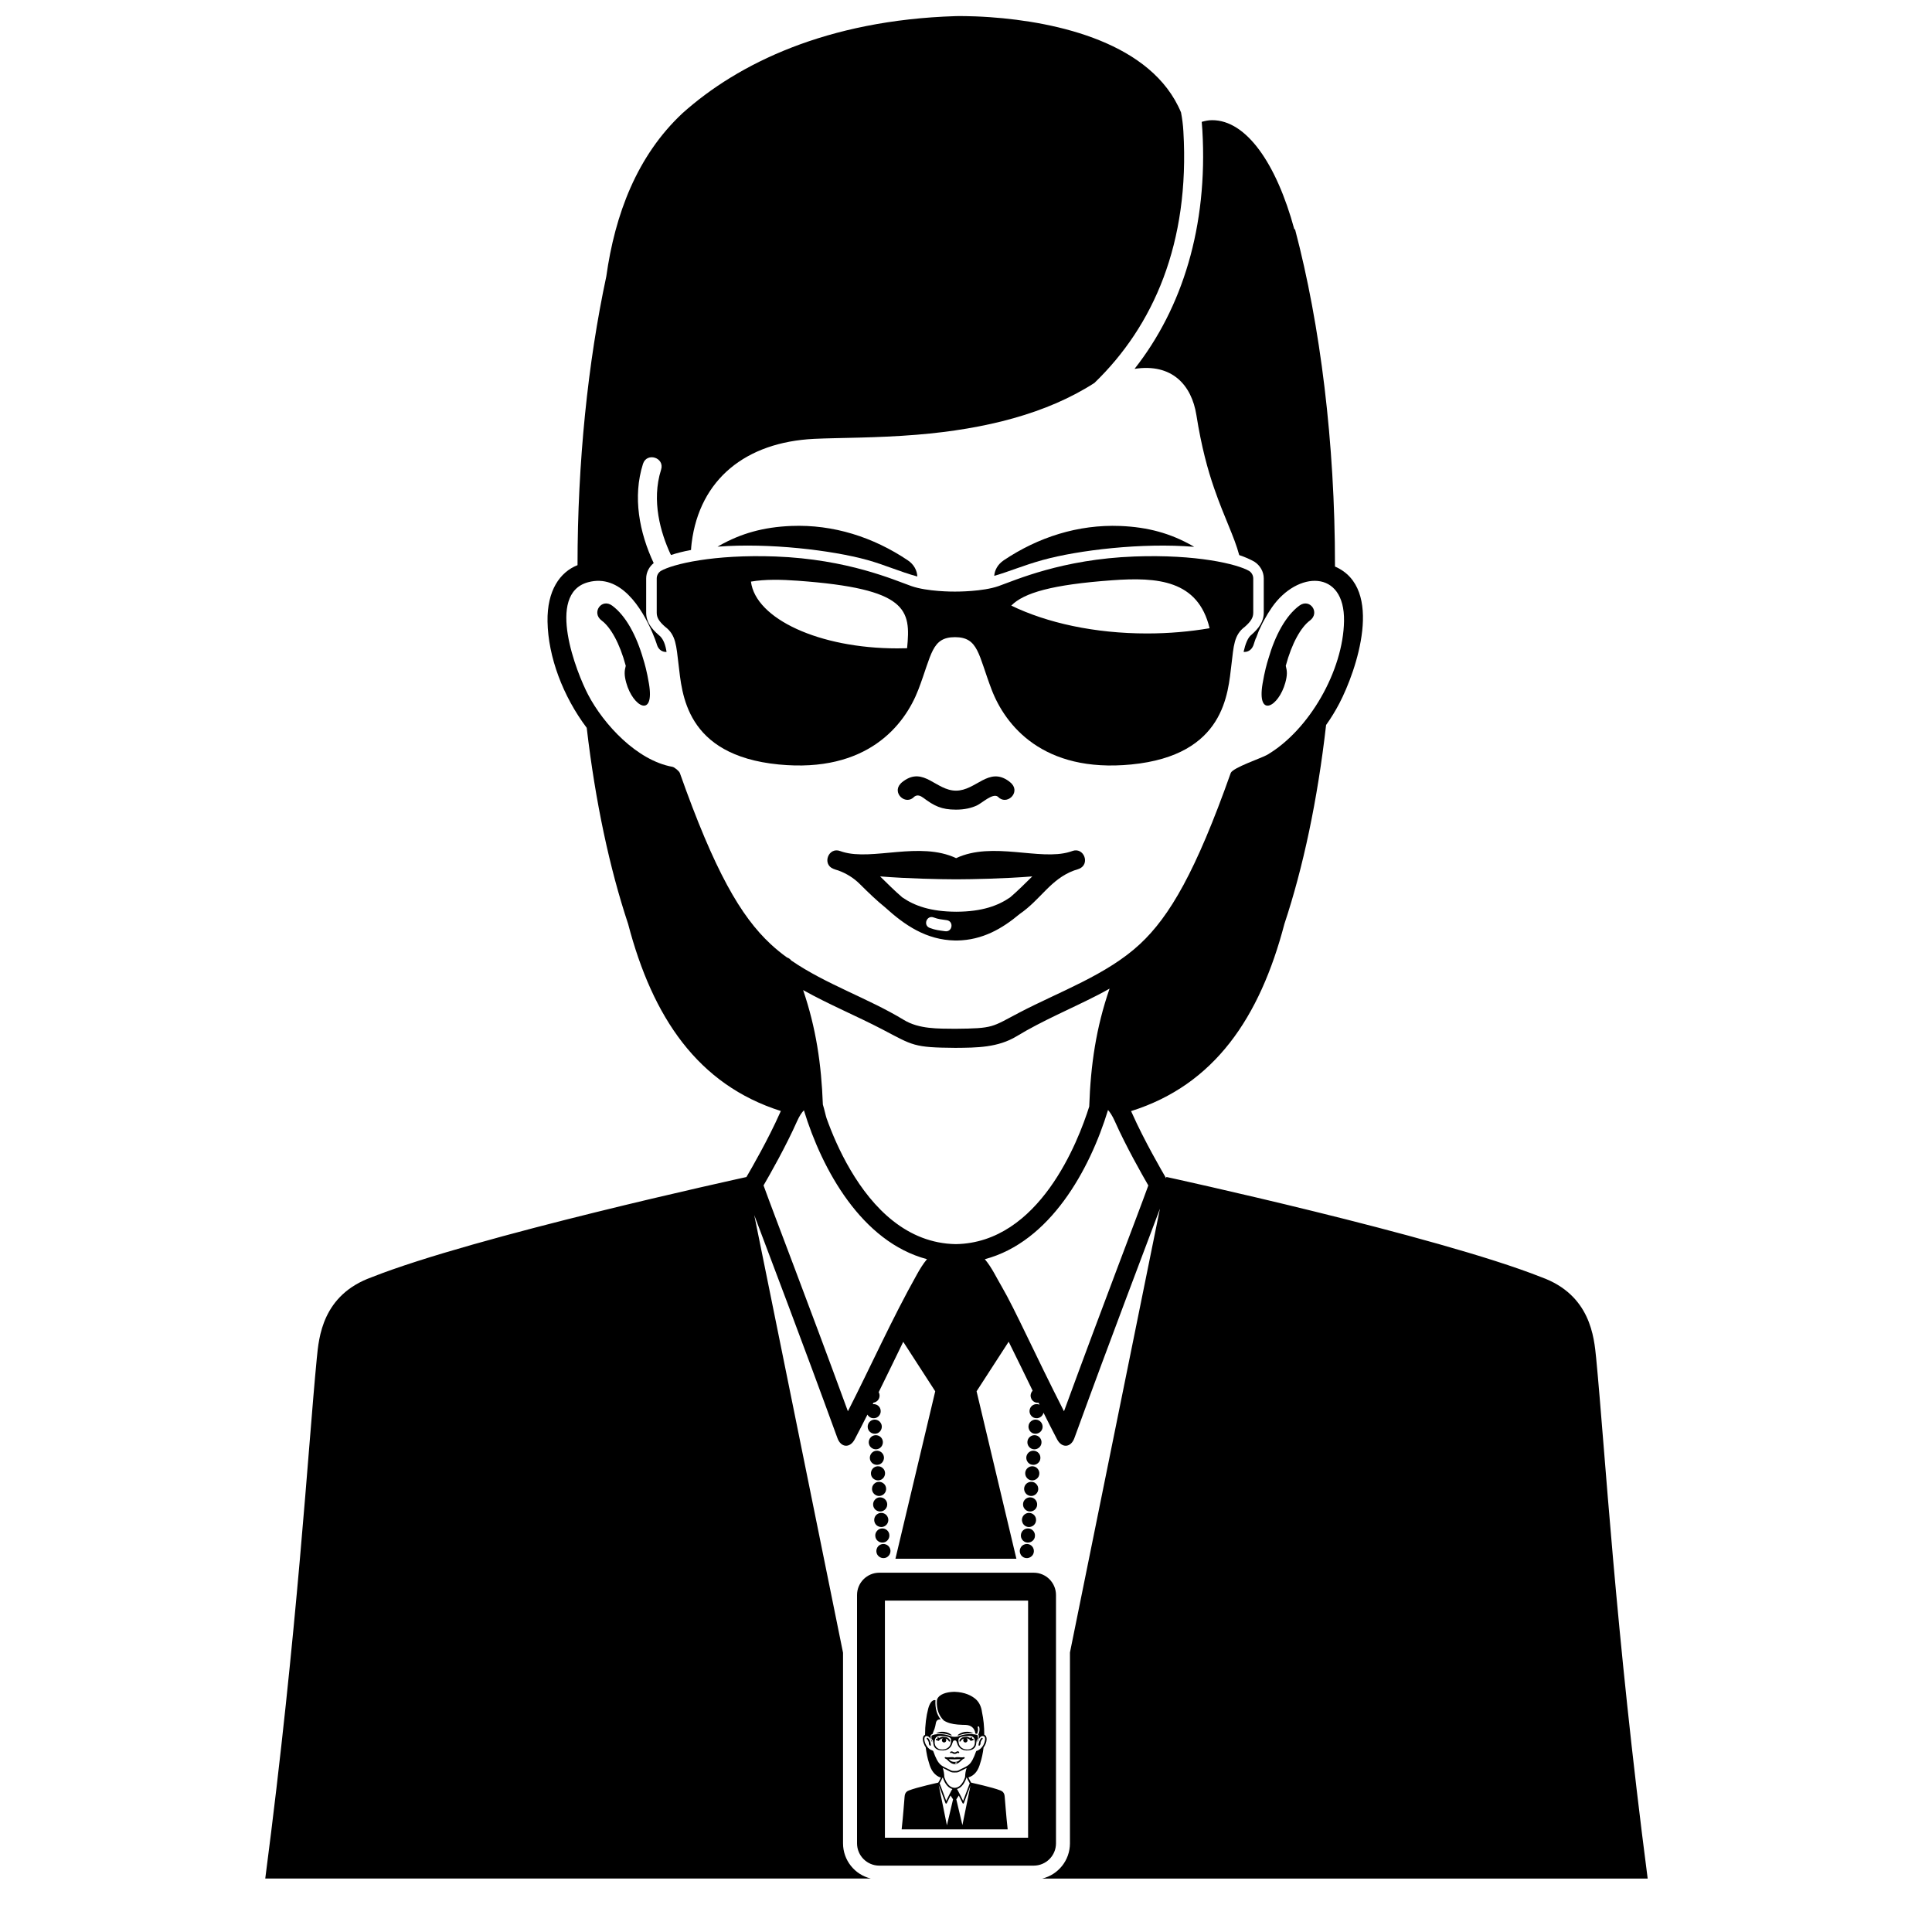 <svg xmlns="http://www.w3.org/2000/svg" xmlns:xlink="http://www.w3.org/1999/xlink" version="1.1" x="0px" y="0px" viewBox="0 0 100 100" enable-background="new 0 0 100 100" xml:space="preserve"><g><path fill="#000000" d="M48.752,89.635c-0.114,0.004-0.206,0.029-0.301,0.083c0.209-0.016,0.468,0.013,0.611,0.056   c0.08,0.02,0.135,0.045,0.197,0.062c-0.003-0.023-0.016-0.048-0.038-0.062C49.084,89.68,48.921,89.627,48.752,89.635z"></path><path fill="#000000" d="M48.025,89.956c-0.043-0.031-0.086,0.028-0.043,0.062c0.035,0.026,0.072,0.092,0.098,0.184   c-0.006,0.02-0.008,0.035,0.002,0.066c0.027,0.101,0.115,0.146,0.092,0.004c-0.007-0.049-0.016-0.08-0.023-0.1   C48.123,90.076,48.08,89.995,48.025,89.956z"></path><path fill="#000000" d="M45.91,79.201c-0.037-0.031-0.078-0.055-0.123-0.07c-0.047-0.016-0.092-0.021-0.144-0.018   c-0.048,0.004-0.093,0.016-0.137,0.037c-0.043,0.021-0.079,0.051-0.11,0.086c-0.033,0.037-0.056,0.08-0.074,0.125   c-0.015,0.045-0.021,0.094-0.017,0.142c0.004,0.05,0.017,0.097,0.038,0.14s0.05,0.08,0.087,0.111   c0.037,0.032,0.078,0.055,0.123,0.071c0.046,0.015,0.095,0.021,0.144,0.017c0.047-0.003,0.092-0.016,0.137-0.035   c0.043-0.023,0.08-0.052,0.111-0.088c0.033-0.039,0.056-0.08,0.071-0.125c0.015-0.046,0.022-0.094,0.017-0.143   c-0.002-0.049-0.015-0.094-0.035-0.137C45.976,79.271,45.945,79.232,45.91,79.201z"></path><path fill="#000000" d="M50.748,90.268c0.008-0.031,0.008-0.045,0.002-0.066c0.025-0.092,0.062-0.158,0.098-0.184   c0.043-0.033,0-0.093-0.043-0.062c-0.055,0.039-0.098,0.12-0.127,0.216c-0.005,0.02-0.014,0.051-0.023,0.1   C50.633,90.413,50.722,90.368,50.748,90.268z"></path><path fill="#000000" d="M54.658,95.409V82.559c0-0.639-0.517-1.156-1.155-1.156h-7.988c-0.638,0-1.155,0.517-1.155,1.156v12.851   c0,0.639,0.517,1.155,1.155,1.155h7.988C54.141,96.564,54.658,96.049,54.658,95.409z M53.214,95.119h-7.411V82.848h7.411V95.119z"></path><path fill="#000000" d="M49.729,90.119c0.006-0.016,0.014-0.032,0.026-0.047c0.032-0.036,0.081-0.068,0.144-0.084   c-0.029,0.021-0.047,0.059-0.043,0.097c0.004,0.062,0.059,0.11,0.12,0.106s0.109-0.06,0.104-0.121   c-0.002-0.043-0.027-0.075-0.062-0.094c0.096,0.006,0.17,0.051,0.2,0.107c0.009,0.016,0.024,0.027,0.046,0.021l0.104-0.028   c0.05-0.013,0.029-0.087-0.021-0.074l-0.047-0.007c0.046-0.02,0.016-0.09-0.032-0.068l-0.062,0.026   c-0.043-0.029-0.098-0.048-0.158-0.056c-0.092,0.006-0.162,0.016-0.215,0.026c-0.028,0.011-0.055,0.025-0.102,0.062   c-0.037,0.029-0.062,0.064-0.076,0.136C49.667,90.148,49.715,90.156,49.729,90.119z"></path><path fill="#000000" d="M48.994,89.92c-0.053-0.009-0.121-0.016-0.207-0.023c-0.059,0.008-0.114,0.026-0.16,0.056l-0.062-0.026   c-0.045-0.02-0.078,0.049-0.009,0.096l-0.069-0.022c-0.049-0.013-0.07,0.06-0.02,0.073l0.1,0.031   c0.022,0.006,0.039-0.006,0.045-0.021c0.032-0.057,0.104-0.102,0.203-0.109c-0.037,0.02-0.061,0.053-0.062,0.094   c-0.004,0.062,0.042,0.117,0.104,0.121c0.062,0.004,0.117-0.043,0.121-0.105c0.004-0.038-0.014-0.076-0.044-0.098   c0.089,0.023,0.151,0.076,0.171,0.132c0.018,0.05,0.094,0.022,0.075-0.028C49.15,90.014,49.082,89.953,48.994,89.92z"></path><path fill="#000000" d="M52.003,93c-0.007-0.084-0.023-0.255-0.222-0.327c-0.416-0.165-1.49-0.397-1.517-0.405   c-0.021-0.035-0.09-0.156-0.14-0.267c0.336-0.106,0.518-0.379,0.617-0.757c0.076-0.227,0.133-0.494,0.168-0.794   c0.097-0.128,0.156-0.286,0.158-0.431c0.002-0.125-0.05-0.201-0.121-0.229c0-0.416-0.041-0.818-0.117-1.167   c-0.034-0.251-0.123-0.487-0.31-0.661c-0.223-0.201-0.583-0.376-1.102-0.393c0,0-0.058-0.002-0.142,0.005   c-0.272,0.019-0.656,0.104-0.771,0.385c-0.006,0.024-0.01,0.05-0.012,0.077c-0.025,0.453,0.123,0.787,0.36,1.018   c0.192,0.123,0.441,0.188,0.72,0.209c0.166,0.016,0.315,0.014,0.414,0.018c0.277,0.013,0.463,0.164,0.5,0.449   c0.027,0.006,0.056,0.014,0.084,0.016c0.037-0.084,0.076-0.213,0.035-0.34c-0.016-0.047,0.057-0.071,0.073-0.023   c0.044,0.133,0.015,0.277-0.043,0.403c0.019,0.013,0.028,0.036,0.028,0.062v0.139c0,0.037-0.021,0.064-0.049,0.089   c-0.02,0.014-0.027,0.042-0.031,0.069c0.016,0,0.031-0.008,0.041-0.035l0.016-0.041c0.042-0.103,0.131-0.241,0.264-0.207   c0.17,0.049,0.043,0.369-0.002,0.457c-0.062,0.119-0.197,0.265-0.373,0.315c-0.139,0.397-0.246,0.579-0.367,0.693   c-0.021,0.017-0.043,0.036-0.082,0.065c-0.141,0.094-0.311,0.151-0.455,0.238c-0.061,0.038-0.141,0.036-0.208,0.036   c-0.157-0.001-0.147-0.005-0.261-0.065c-0.16-0.084-0.353-0.151-0.485-0.274c-0.122-0.114-0.228-0.296-0.368-0.693   c-0.007-0.021-0.126-0.062-0.146-0.073c-0.172-0.101-0.31-0.343-0.312-0.541c-0.004-0.211,0.188-0.203,0.292-0.056   c0.011,0.017,0.021,0.031,0.031,0.05l0.021,0.047l0.022,0.06c0.009,0.019,0.024,0.024,0.04,0.024   c-0.008-0.031-0.018-0.059-0.032-0.069c-0.028-0.025-0.05-0.052-0.05-0.089v-0.139c0-0.029,0.015-0.054,0.035-0.066   c0.02-0.01,0.041-0.021,0.062-0.028c0.021-0.079,0.061-0.147,0.104-0.271c0.025-0.074,0.05-0.168,0.07-0.295   c0.021-0.123,0.1-0.211,0.25-0.188c-0.193-0.246-0.295-0.576-0.271-0.999c-0.017-0.004-0.026-0.006-0.043-0.006   c-0.138,0-0.259,0.172-0.331,0.439c-0.104,0.387-0.165,0.863-0.165,1.363c-0.202,0.088-0.088,0.422-0.019,0.555   c0.017,0.029,0.035,0.061,0.054,0.088c0.036,0.303,0.094,0.576,0.169,0.805c0.099,0.379,0.283,0.652,0.615,0.768   c-0.047,0.106-0.119,0.235-0.137,0.256c0,0-1.096,0.238-1.519,0.405c-0.2,0.072-0.214,0.243-0.222,0.327   c-0.03,0.316-0.064,0.895-0.152,1.686h5.488C52.068,93.895,52.035,93.316,52.003,93z M50.193,92.303   c-0.047,0.129-0.177,0.461-0.342,0.912c-0.093-0.184-0.178-0.372-0.279-0.552c-0.012-0.022-0.024-0.044-0.041-0.062   c0.266-0.072,0.424-0.363,0.498-0.604c0.008,0.009,0.018,0.022,0.027,0.045C50.101,92.143,50.169,92.259,50.193,92.303z    M48.771,92.042c0.01-0.024,0.021-0.038,0.027-0.046c0.074,0.242,0.232,0.533,0.499,0.605c-0.029,0.032-0.048,0.072-0.069,0.109   c-0.052,0.092-0.134,0.273-0.253,0.504c-0.163-0.451-0.293-0.783-0.34-0.912C48.662,92.259,48.729,92.143,48.771,92.042z    M49.012,94.479l-0.423-2.082c0.063,0.17,0.192,0.502,0.347,0.928c0.014,0.039,0.049,0.042,0.069,0.005   c0.067-0.13,0.13-0.263,0.194-0.396l0.131,0.2L49.012,94.479z M48.877,91.982c-0.006-0.17-0.028-0.32-0.083-0.478l0.047,0.024   c0.108,0.058,0.224,0.104,0.329,0.166c0.076,0.049,0.16,0.049,0.248,0.049c0.17-0.001,0.17-0.01,0.296-0.075   c0.103-0.053,0.215-0.101,0.319-0.157c-0.053,0.152-0.074,0.299-0.08,0.461l-0.016,0.057c-0.021,0.058-0.053,0.135-0.098,0.209   c-0.09,0.156-0.227,0.298-0.424,0.3C49.078,92.534,48.921,92.123,48.877,91.982z M49.814,94.468l-0.316-1.334l0.129-0.198   c0.052,0.104,0.115,0.239,0.195,0.393c0.019,0.037,0.057,0.035,0.069-0.006c0.149-0.403,0.271-0.723,0.339-0.901L49.814,94.468z"></path><path fill="#000000" d="M49.328,90.766c0.023,0.01,0.052,0.016,0.086,0.016c0.06,0,0.089-0.014,0.131-0.047   c0.014-0.01,0.023-0.014,0.038-0.006c0.034,0.039,0.09-0.015,0.056-0.051l-0.013-0.012c-0.083-0.061-0.132,0.039-0.212,0.039   c-0.082,0-0.133-0.098-0.227-0.027c-0.035,0.036,0.022,0.09,0.057,0.051C49.266,90.713,49.308,90.756,49.328,90.766z"></path><path fill="#000000" d="M45.854,78.396c-0.037-0.031-0.078-0.055-0.123-0.07c-0.046-0.016-0.093-0.021-0.143-0.018   c-0.049,0.002-0.096,0.016-0.137,0.037c-0.043,0.021-0.08,0.051-0.113,0.086c-0.032,0.037-0.055,0.078-0.07,0.125   c-0.016,0.045-0.021,0.092-0.018,0.143c0.004,0.049,0.015,0.094,0.037,0.138c0.021,0.042,0.051,0.08,0.086,0.112   c0.039,0.031,0.08,0.055,0.125,0.07s0.092,0.021,0.143,0.019c0.049-0.003,0.094-0.017,0.137-0.038   c0.041-0.021,0.08-0.05,0.112-0.087s0.056-0.079,0.071-0.125c0.015-0.044,0.021-0.093,0.018-0.142   c-0.005-0.049-0.016-0.094-0.039-0.137C45.92,78.466,45.89,78.428,45.854,78.396z"></path><path fill="#000000" d="M49.244,89.876c-0.067-0.022-0.256-0.106-0.549-0.119c-0.252-0.009-0.416,0.03-0.481,0.091v0.139   c0,0.018,0.01,0.035,0.035,0.056c0.044,0.033,0.044,0.079,0.053,0.153c0.015,0.115,0.026,0.367,0.405,0.404   c0.357,0.034,0.509-0.158,0.564-0.304c0.053-0.144,0.053-0.212,0.148-0.212c0.095,0,0.093,0.068,0.146,0.212   c0.057,0.146,0.209,0.338,0.566,0.304c0.38-0.037,0.389-0.289,0.404-0.404c0.01-0.074,0.01-0.12,0.054-0.153   c0.024-0.022,0.034-0.038,0.034-0.056l-0.018-0.17c-0.047-0.029-0.213-0.068-0.463-0.06c-0.294,0.013-0.484,0.097-0.55,0.119   s-0.166,0.022-0.174,0.022C49.412,89.898,49.309,89.898,49.244,89.876z M49.218,90.189c-0.015,0.19-0.176,0.365-0.446,0.365   c-0.219,0-0.395-0.123-0.396-0.375c-0.003-0.32,0.188-0.341,0.405-0.324C49.285,89.893,49.236,89.995,49.218,90.189z    M50.055,89.855c0.217-0.017,0.408,0.004,0.406,0.324c-0.002,0.252-0.178,0.375-0.395,0.375c-0.271,0-0.432-0.175-0.449-0.365   C49.601,89.995,49.551,89.893,50.055,89.855z"></path><path fill="#000000" d="M48.938,91.027c0.094,0.035,0.133,0.117,0.219,0.176c0.072,0.061,0.15,0.105,0.261,0.109   c0.116-0.004,0.204-0.064,0.284-0.135c0.033-0.027,0.064-0.058,0.104-0.096c0.023-0.025,0.053-0.043,0.105-0.062   c0.045-0.018,0.02-0.088-0.039-0.067c-0.121,0.036-0.312-0.043-0.459,0.024c-0.146-0.067-0.338,0.012-0.467-0.027   C48.898,90.932,48.869,91.002,48.938,91.027z M49.52,91.259c-0.023,0.009-0.039,0.011-0.062,0.013   c-0.03,0.006-0.037-0.039-0.009-0.043c0.021-0.004,0.033-0.004,0.055-0.013C49.531,91.206,49.548,91.248,49.52,91.259z    M49.417,91.064c0.06,0,0.19-0.004,0.304-0.012c-0.027,0.027-0.059,0.057-0.089,0.084c-0.048,0.034-0.113,0.059-0.218,0.059   c-0.105,0-0.17-0.025-0.219-0.059c-0.031-0.027-0.062-0.057-0.09-0.084C49.22,91.061,49.35,91.064,49.417,91.064z"></path><path fill="#000000" d="M50.378,89.719l-0.005-0.005c-0.088-0.05-0.18-0.075-0.293-0.079c-0.17-0.008-0.332,0.045-0.471,0.139   c-0.025,0.016-0.037,0.043-0.039,0.065c0.068-0.019,0.135-0.048,0.203-0.065C49.914,89.73,50.17,89.701,50.378,89.719z"></path><path fill="#000000" d="M45.842,79.936c-0.046-0.017-0.092-0.022-0.141-0.02c-0.049,0.004-0.096,0.018-0.139,0.038   c-0.041,0.021-0.08,0.05-0.113,0.087c-0.03,0.037-0.053,0.079-0.069,0.124c-0.017,0.046-0.021,0.093-0.019,0.142   c0.004,0.051,0.016,0.096,0.037,0.139c0.022,0.043,0.051,0.08,0.088,0.111c0.037,0.033,0.078,0.055,0.123,0.071   s0.094,0.022,0.143,0.019c0.049-0.002,0.096-0.016,0.138-0.037c0.042-0.021,0.079-0.051,0.111-0.088s0.056-0.08,0.071-0.125   s0.021-0.092,0.019-0.141c-0.005-0.05-0.017-0.095-0.037-0.138c-0.022-0.043-0.052-0.08-0.087-0.113   C45.929,79.973,45.888,79.951,45.842,79.936z"></path><path fill="#000000" d="M52.896,78.646c-0.002,0.049,0.002,0.098,0.02,0.142c0.013,0.046,0.037,0.088,0.07,0.125   c0.031,0.037,0.069,0.065,0.112,0.087c0.042,0.021,0.089,0.035,0.136,0.038c0.049,0.003,0.098-0.003,0.143-0.019   c0.045-0.015,0.087-0.039,0.124-0.07c0.036-0.032,0.067-0.07,0.088-0.112c0.021-0.044,0.034-0.089,0.037-0.138   c0.003-0.051-0.003-0.098-0.017-0.143c-0.016-0.047-0.041-0.088-0.072-0.125c-0.032-0.035-0.07-0.065-0.112-0.086   c-0.043-0.021-0.088-0.035-0.14-0.037c-0.047-0.004-0.094,0.002-0.141,0.018c-0.044,0.015-0.085,0.039-0.123,0.07   c-0.035,0.031-0.066,0.069-0.088,0.113C52.914,78.553,52.9,78.598,52.896,78.646z"></path><path fill="#000000" d="M82.617,70.297c-0.107-1.08-0.289-3.273-2.838-4.191c-5.403-2.142-19.408-5.187-19.408-5.187l-0.014,0.065   c-0.203-0.348-1.149-1.98-1.756-3.35l-0.058-0.123c4.323-1.359,6.668-4.849,7.937-9.687c0.971-2.92,1.717-6.423,2.158-10.298   c0.254-0.357,0.482-0.728,0.68-1.107c0.898-1.712,2.349-5.982-0.22-7.095v-0.086c0-6.321-0.757-12.413-2.067-17.371l-0.037-0.001   c-0.93-3.41-2.485-5.646-4.25-5.646c-0.197,0-0.346,0.033-0.543,0.087c0.013,0.141,0.025,0.285,0.033,0.431   c0.291,4.989-1.043,9.219-3.51,12.354c1.943-0.299,2.954,0.84,3.201,2.391c0.26,1.641,0.588,2.836,0.92,3.792   c0.544,1.571,1.028,2.461,1.297,3.456c0.297,0.1,0.565,0.216,0.797,0.351c0.276,0.18,0.473,0.5,0.473,0.856v1.771   c0,0.48-0.277,0.829-0.635,1.146c-0.191,0.141-0.318,0.48-0.41,0.887c0.19,0.018,0.393-0.073,0.496-0.309l0.033-0.09l0.055-0.168   l0.045-0.126l0.021-0.034c0.047-0.12,0.092-0.232,0.137-0.359c0.061-0.137,0.125-0.271,0.193-0.405l0.094-0.173   c0.123-0.226,0.256-0.443,0.396-0.645c1.314-1.889,3.777-1.981,3.73,0.718c-0.043,2.546-1.787,5.631-3.981,6.921   c-0.277,0.163-1.786,0.665-1.884,0.94c-1.801,5.083-3.153,7.416-4.699,8.854c-1.715,1.596-4.186,2.468-6.236,3.542   c-1.456,0.761-1.308,0.823-3.324,0.841c-0.891-0.008-1.873,0.021-2.662-0.459c-1.847-1.123-4.028-1.84-5.824-3.074   c-0.061-0.079-0.137-0.13-0.221-0.156c-0.297-0.214-0.58-0.445-0.849-0.695c-1.547-1.439-2.899-3.771-4.698-8.854   c-0.037-0.1-0.279-0.301-0.383-0.32c-1.843-0.331-3.562-2.2-4.363-3.729c-0.597-1.135-2.205-5.218-0.013-5.823   c1.687-0.466,2.796,1.342,3.341,2.615c0.1,0.233,0.168,0.42,0.203,0.525l0.033,0.104c0.088,0.265,0.295,0.373,0.494,0.362   c-0.055-0.353-0.158-0.696-0.42-0.889c-0.361-0.316-0.635-0.666-0.635-1.146V29.94c0-0.318,0.158-0.608,0.389-0.794   c-0.744-1.587-1.096-3.426-0.555-5.134c0.199-0.624,1.136-0.326,0.938,0.298c-0.514,1.62-0.014,3.276,0.475,4.345l0.039,0.072   c0.316-0.105,0.664-0.191,1.035-0.26c0.006-0.097,0.014-0.226,0.035-0.382c0.418-3.273,2.792-5.198,6.341-5.37   c1.269-0.061,3.179-0.039,5.308-0.213c3.574-0.292,6.746-1.102,9.195-2.68c3.057-2.951,4.945-7.241,4.606-13.021   c-0.019-0.344-0.062-0.672-0.123-0.983c-1.497-3.595-6.397-4.686-9.899-4.93c-1.07-0.074-1.775-0.053-1.775-0.053   c-6.649,0.209-11.252,2.448-14.127,5.023c-2.364,2.209-3.498,5.248-3.946,8.45c-0.952,4.456-1.489,9.614-1.489,14.944   c-0.914,0.361-1.58,1.316-1.553,2.918c0.031,1.83,0.799,3.868,2.029,5.503c0.445,3.818,1.184,7.271,2.144,10.156   c1.265,4.825,3.603,8.312,7.904,9.677l-0.062,0.133c-0.576,1.299-1.455,2.834-1.72,3.284c-0.335,0.075-14.063,3.071-19.399,5.187   c-2.551,0.918-2.733,3.111-2.838,4.19c-0.461,4.74-0.986,14.024-2.668,26.931h31.338c-0.824-0.198-1.433-0.939-1.433-1.824v-9.862   l-4.595-22.653c0.849,2.264,2.419,6.366,4.306,11.545c0.183,0.5,0.649,0.531,0.896,0.059c0.229-0.438,0.449-0.863,0.656-1.275   c0.022,0.037,0.049,0.068,0.082,0.098c0.036,0.031,0.078,0.057,0.123,0.072s0.092,0.021,0.143,0.016   c0.048-0.002,0.094-0.014,0.137-0.036c0.044-0.022,0.082-0.052,0.113-0.089s0.057-0.079,0.072-0.125   c0.014-0.045,0.02-0.092,0.016-0.141c-0.002-0.049-0.016-0.095-0.036-0.139c-0.022-0.042-0.052-0.08-0.087-0.111   c-0.037-0.033-0.08-0.056-0.124-0.07c-0.046-0.016-0.093-0.022-0.165-0.016l0.041-0.08c0.041-0.006,0.078-0.017,0.113-0.035   c0.043-0.022,0.08-0.051,0.113-0.088c0.032-0.037,0.055-0.078,0.07-0.125c0.016-0.045,0.021-0.092,0.018-0.141   s-0.015-0.094-0.045-0.154c0.479-0.969,0.901-1.846,1.27-2.605l1.656,2.561l-2.06,8.668h6.261l-2.061-8.668l1.661-2.566   c0.419,0.843,0.829,1.69,1.241,2.535c-0.027,0.029-0.049,0.061-0.066,0.094c-0.021,0.043-0.035,0.09-0.039,0.139   c-0.002,0.049,0.003,0.096,0.02,0.141c0.015,0.047,0.039,0.088,0.069,0.125c0.033,0.037,0.07,0.066,0.114,0.088   c0.042,0.021,0.088,0.033,0.137,0.037c0.022,0.002,0.047,0,0.07-0.002l0.054,0.104c-0.04-0.018-0.083-0.029-0.129-0.032   c-0.049-0.003-0.096,0.004-0.142,0.019c-0.047,0.014-0.086,0.037-0.124,0.07c-0.037,0.031-0.066,0.069-0.087,0.111   c-0.021,0.044-0.034,0.09-0.038,0.139c-0.003,0.049,0.002,0.096,0.018,0.141c0.015,0.045,0.038,0.088,0.072,0.125   c0.03,0.037,0.069,0.066,0.11,0.088c0.045,0.021,0.09,0.035,0.14,0.037c0.049,0.004,0.097-0.002,0.142-0.018   c0.045-0.014,0.084-0.039,0.123-0.07c0.036-0.033,0.066-0.069,0.088-0.115c0.014-0.025,0.023-0.055,0.029-0.084   c0.23,0.461,0.463,0.922,0.702,1.377c0.247,0.472,0.714,0.441,0.897-0.059c1.981-5.44,3.615-9.695,4.429-11.877l-4.658,22.973   v9.875c0,0.886-0.61,1.627-1.433,1.826h31.336C83.604,84.32,83.076,75.036,82.617,70.297z M47.457,65.969   c-1.293,2.305-2.373,4.727-3.57,7.078C41.775,67.281,40.115,63,39.521,61.357c0.311-0.532,1.166-2.037,1.733-3.318   c0.129-0.292,0.254-0.465,0.356-0.57c0.944,3.088,2.996,6.811,6.371,7.706C47.777,65.418,47.611,65.691,47.457,65.969z    M49.472,64.396c-2.537-0.043-4.295-1.873-5.45-3.836c-0.574-0.974-0.978-1.947-1.24-2.681c-0.043-0.122-0.1-0.411-0.191-0.709   c-0.077-2.096-0.354-3.959-1.021-5.923c1.334,0.747,2.776,1.343,4.102,2.035c1.596,0.837,1.613,0.938,3.777,0.955   c1.112-0.008,2.201-0.012,3.174-0.602c1.347-0.818,2.812-1.42,4.212-2.14c0.204-0.106,0.403-0.216,0.596-0.324   c-0.698,2.022-0.979,3.938-1.053,6.103C55.81,59.079,53.794,64.325,49.472,64.396z M55.072,73.048   c-1.508-2.959-2.543-5.292-3.217-6.444c-0.283-0.48-0.517-0.998-0.881-1.428c3.379-0.896,5.434-4.629,6.377-7.722   c0.094,0.106,0.219,0.282,0.354,0.586c0.568,1.28,1.423,2.786,1.732,3.319C58.844,63,57.185,67.281,55.072,73.048z"></path><path fill="#000000" d="M47.328,41.233c0.154-0.113,0.312-0.051,0.464,0.062c0.555,0.416,0.933,0.612,1.687,0.612   c0.451,0,0.799-0.085,1.086-0.217c0.262-0.122,0.814-0.65,1.08-0.457c0.444,0.483,1.168-0.18,0.725-0.664   c0,0-0.051-0.06-0.152-0.134c-1.049-0.768-1.693,0.489-2.736,0.489c-1.037,0-1.666-1.262-2.723-0.489   c-0.102,0.073-0.152,0.134-0.152,0.134C46.16,41.052,46.886,41.716,47.328,41.233z"></path><path fill="#000000" d="M52.841,79.451c-0.004,0.049,0.002,0.097,0.017,0.143c0.016,0.045,0.039,0.086,0.071,0.125   c0.032,0.036,0.069,0.065,0.114,0.088c0.042,0.02,0.087,0.032,0.136,0.035c0.05,0.004,0.097-0.002,0.142-0.017   s0.086-0.039,0.125-0.071c0.037-0.031,0.066-0.068,0.088-0.111c0.021-0.043,0.033-0.09,0.035-0.14   c0.004-0.048-0.002-0.097-0.017-0.142s-0.039-0.088-0.071-0.125c-0.033-0.035-0.07-0.065-0.113-0.086   c-0.041-0.021-0.088-0.033-0.137-0.037s-0.097,0.002-0.142,0.018c-0.044,0.014-0.087,0.039-0.123,0.07   c-0.038,0.031-0.067,0.07-0.088,0.113S52.845,79.402,52.841,79.451z"></path><path fill="#000000" d="M52.783,80.256c-0.002,0.049,0.002,0.096,0.019,0.141c0.015,0.045,0.039,0.088,0.069,0.125   c0.035,0.037,0.072,0.068,0.113,0.088c0.043,0.021,0.088,0.033,0.139,0.037c0.048,0.004,0.097-0.004,0.142-0.019   s0.085-0.038,0.123-0.071c0.037-0.031,0.067-0.068,0.088-0.111s0.033-0.088,0.037-0.139c0.003-0.049-0.002-0.096-0.019-0.142   c-0.014-0.045-0.037-0.087-0.069-0.124c-0.033-0.037-0.071-0.066-0.114-0.087c-0.042-0.021-0.087-0.034-0.138-0.038   c-0.047-0.002-0.097,0.003-0.14,0.02c-0.047,0.015-0.088,0.037-0.125,0.069c-0.037,0.033-0.065,0.07-0.086,0.113   C52.8,80.161,52.787,80.206,52.783,80.256z"></path><path fill="#000000" d="M43.623,44.095l-0.096-0.031l-0.037-0.013c-0.605-0.228-0.951,0.674-0.364,0.915   c0.077,0.032,0.167,0.063,0.269,0.091c0.411,0.152,0.785,0.38,1.098,0.69c0.481,0.479,0.902,0.881,1.312,1.211   c1.021,0.927,2.131,1.694,3.636,1.723h0.105c1.311-0.026,2.322-0.611,3.234-1.374c1.097-0.754,1.586-1.794,2.814-2.252   c0.1-0.027,0.189-0.057,0.266-0.089c0.584-0.241,0.24-1.142-0.365-0.915l-0.036,0.013l-0.097,0.031   c-1.545,0.468-3.992-0.562-5.873,0.323C47.607,43.533,45.167,44.562,43.623,44.095z M48.918,48.2   c-0.309-0.045-0.484-0.054-0.797-0.172c-0.358-0.138-0.152-0.678,0.207-0.54c0.246,0.094,0.42,0.103,0.674,0.14   C49.384,47.683,49.3,48.256,48.918,48.2z M49.453,45.513h0.086c0.768-0.002,2.428-0.033,3.892-0.15   c-0.368,0.361-0.743,0.739-1.144,1.083c-0.625,0.43-1.447,0.74-2.786,0.745c-1.349-0.005-2.175-0.314-2.8-0.744   c-0.402-0.345-0.778-0.723-1.146-1.084C47.021,45.48,48.679,45.511,49.453,45.513z"></path><path fill="#000000" d="M32.412,35.333c0.352,1.274,1.481,1.853,1.178,0.055c-0.107-0.64-0.221-1.04-0.299-1.286   c-0.352-1.221-0.904-2.237-1.604-2.754c-0.549-0.405-1.092,0.368-0.543,0.773c0.457,0.338,0.934,1.173,1.245,2.341   C32.318,34.732,32.303,34.929,32.412,35.333z"></path><path fill="#000000" d="M58.555,39.569c4.862-0.476,5.003-3.706,5.186-5.184c0.115-0.938,0.123-1.522,0.694-1.945   c0.318-0.28,0.433-0.478,0.433-0.724v-1.771c0-0.164-0.084-0.31-0.213-0.393c-0.611-0.355-2.724-0.867-5.938-0.748   c-3.746,0.139-6.171,1.23-7.029,1.531c-0.824,0.29-2.154,0.286-2.258,0.286c-0.104,0.001-1.434,0.004-2.258-0.286   c-0.857-0.3-3.283-1.391-7.03-1.531c-3.212-0.119-5.323,0.393-5.937,0.748c-0.129,0.084-0.213,0.229-0.213,0.393v1.771   c0,0.246,0.115,0.445,0.433,0.724c0.571,0.423,0.58,1.007,0.696,1.945c0.181,1.477,0.324,4.708,5.184,5.184   c4.576,0.447,6.521-2.031,7.229-3.875c0.697-1.819,0.68-2.713,1.896-2.715c1.217,0.003,1.201,0.897,1.896,2.715   C52.033,37.539,53.979,40.017,58.555,39.569z M46.951,33.552c-0.168,0.006-0.338,0.008-0.51,0.008c-4.033,0-7.33-1.528-7.572-3.456   c0.734-0.126,1.561-0.108,2.418-0.046C47.016,30.472,47.146,31.564,46.951,33.552z M52.343,31.346   c0.649-0.661,2.11-1.087,5.228-1.312c2.334-0.169,4.443-0.014,5.037,2.483c-1.02,0.175-2.109,0.271-3.24,0.271   C56.656,32.788,54.189,32.241,52.343,31.346z"></path><path fill="#000000" d="M67.798,32.121c0.548-0.405,0.005-1.177-0.544-0.773c-0.701,0.517-1.252,1.532-1.604,2.754   c-0.078,0.246-0.191,0.646-0.3,1.286c-0.301,1.799,0.827,1.219,1.179-0.055c0.11-0.404,0.094-0.601,0.022-0.871   C66.863,33.294,67.34,32.459,67.798,32.121z"></path><path fill="#000000" d="M44.885,28.983c0.893,0.247,1.723,0.621,2.596,0.856c-0.015-0.301-0.162-0.616-0.496-0.839   c-1.776-1.193-3.848-1.863-6.023-1.777c-1.445,0.058-2.609,0.385-3.74,1.025l-0.081,0.048   C39.799,28.088,43.068,28.48,44.885,28.983z"></path><path fill="#000000" d="M57.98,27.224c-2.177-0.086-4.248,0.584-6.027,1.777c-0.317,0.215-0.469,0.514-0.492,0.804   c0.775-0.22,1.492-0.537,2.512-0.82c1.84-0.51,5.163-0.906,7.838-0.681l-0.092-0.055C60.588,27.609,59.424,27.282,57.98,27.224z"></path><path fill="#000000" d="M53.179,74.624c-0.004,0.05,0.002,0.097,0.017,0.142s0.039,0.086,0.071,0.125   c0.032,0.037,0.071,0.066,0.113,0.088c0.043,0.021,0.088,0.033,0.138,0.037c0.049,0.004,0.096-0.004,0.141-0.019   s0.086-0.039,0.123-0.071c0.037-0.031,0.067-0.068,0.088-0.111c0.022-0.043,0.035-0.09,0.037-0.137   c0.004-0.051,0-0.098-0.017-0.144c-0.015-0.048-0.041-0.087-0.071-0.123c-0.033-0.037-0.07-0.067-0.113-0.089   s-0.088-0.033-0.137-0.036c-0.05-0.005-0.097,0.002-0.142,0.017c-0.045,0.016-0.086,0.039-0.123,0.072   c-0.037,0.031-0.067,0.068-0.088,0.111C53.195,74.531,53.182,74.575,53.179,74.624z"></path><path fill="#000000" d="M45.574,74.375c-0.039-0.033-0.08-0.057-0.125-0.072c-0.047-0.015-0.092-0.021-0.142-0.017   c-0.05,0.003-0.095,0.015-0.139,0.036c-0.042,0.021-0.08,0.052-0.111,0.089c-0.032,0.036-0.055,0.075-0.071,0.123   c-0.016,0.046-0.022,0.093-0.019,0.144c0.004,0.047,0.017,0.094,0.038,0.137s0.05,0.08,0.087,0.111   c0.038,0.032,0.078,0.055,0.124,0.071c0.046,0.015,0.093,0.022,0.143,0.019c0.047-0.004,0.094-0.017,0.137-0.037   c0.043-0.022,0.08-0.051,0.113-0.088c0.031-0.039,0.055-0.08,0.069-0.125c0.017-0.045,0.022-0.092,0.019-0.142   c-0.002-0.049-0.017-0.093-0.037-0.138C45.639,74.443,45.609,74.406,45.574,74.375z"></path><path fill="#000000" d="M45.629,75.178c-0.038-0.031-0.078-0.055-0.124-0.07c-0.045-0.016-0.093-0.021-0.142-0.018   s-0.096,0.016-0.14,0.037c-0.041,0.021-0.079,0.051-0.11,0.088c-0.033,0.035-0.056,0.077-0.07,0.123   c-0.018,0.045-0.023,0.094-0.02,0.143s0.016,0.096,0.037,0.138c0.022,0.044,0.051,0.079,0.088,0.112   c0.037,0.031,0.077,0.055,0.125,0.07c0.043,0.016,0.092,0.021,0.141,0.018c0.05-0.004,0.095-0.014,0.139-0.035   c0.042-0.023,0.08-0.051,0.111-0.088c0.033-0.037,0.055-0.082,0.07-0.125c0.016-0.047,0.022-0.092,0.02-0.143   c-0.004-0.048-0.018-0.094-0.038-0.137C45.693,75.247,45.664,75.211,45.629,75.178z"></path><path fill="#000000" d="M45.685,75.984c-0.036-0.033-0.077-0.055-0.122-0.072c-0.048-0.016-0.095-0.021-0.143-0.018   c-0.049,0.004-0.096,0.017-0.137,0.037c-0.045,0.021-0.082,0.051-0.114,0.088c-0.031,0.037-0.056,0.078-0.07,0.123   c-0.016,0.047-0.022,0.092-0.019,0.144c0.003,0.048,0.016,0.093,0.037,0.137c0.022,0.043,0.051,0.08,0.088,0.112   c0.037,0.031,0.08,0.054,0.123,0.07c0.046,0.016,0.094,0.022,0.142,0.019c0.05-0.004,0.097-0.017,0.14-0.037   c0.041-0.021,0.08-0.051,0.11-0.088c0.034-0.037,0.056-0.079,0.071-0.125c0.016-0.045,0.023-0.091,0.019-0.142   c-0.004-0.049-0.017-0.094-0.036-0.137C45.75,76.053,45.722,76.016,45.685,75.984z"></path><path fill="#000000" d="M45.516,73.568c-0.037-0.03-0.078-0.055-0.124-0.07c-0.045-0.016-0.092-0.021-0.141-0.018   c-0.05,0.004-0.097,0.016-0.138,0.037c-0.043,0.022-0.08,0.051-0.112,0.088c-0.033,0.035-0.056,0.078-0.071,0.125   c-0.016,0.043-0.021,0.09-0.018,0.142c0.004,0.048,0.016,0.097,0.037,0.136c0.021,0.045,0.051,0.081,0.088,0.113   c0.037,0.031,0.078,0.057,0.123,0.07c0.045,0.017,0.094,0.021,0.142,0.019c0.049-0.003,0.095-0.017,0.138-0.035   c0.043-0.024,0.08-0.053,0.113-0.089c0.03-0.039,0.055-0.08,0.07-0.125c0.016-0.046,0.021-0.092,0.019-0.141   c-0.004-0.051-0.017-0.096-0.038-0.139C45.58,73.639,45.553,73.602,45.516,73.568z"></path><path fill="#000000" d="M45.74,76.789c-0.037-0.033-0.078-0.057-0.123-0.07c-0.043-0.017-0.094-0.023-0.142-0.019   c-0.048,0.003-0.096,0.015-0.137,0.034c-0.043,0.025-0.081,0.054-0.114,0.09c-0.029,0.037-0.055,0.078-0.07,0.121   c-0.015,0.049-0.02,0.095-0.018,0.145c0.003,0.051,0.016,0.094,0.037,0.137c0.023,0.043,0.051,0.082,0.088,0.113   c0.037,0.032,0.079,0.055,0.124,0.072c0.045,0.016,0.093,0.021,0.142,0.018s0.094-0.017,0.137-0.039   c0.044-0.021,0.08-0.05,0.113-0.088c0.032-0.035,0.056-0.078,0.071-0.123c0.015-0.045,0.021-0.093,0.017-0.142   c-0.004-0.048-0.015-0.095-0.037-0.138C45.807,76.857,45.779,76.82,45.74,76.789z"></path><path fill="#000000" d="M52.953,77.842c-0.004,0.049,0.002,0.096,0.018,0.143c0.014,0.045,0.038,0.086,0.072,0.123   c0.029,0.037,0.068,0.067,0.111,0.088c0.041,0.021,0.088,0.033,0.137,0.037c0.05,0.004,0.097-0.002,0.142-0.018   c0.046-0.015,0.087-0.039,0.124-0.07s0.066-0.07,0.088-0.113s0.034-0.088,0.037-0.137s-0.003-0.098-0.018-0.144   c-0.016-0.045-0.04-0.087-0.071-0.124c-0.034-0.036-0.069-0.064-0.112-0.088c-0.043-0.02-0.089-0.033-0.139-0.036   c-0.048-0.003-0.094,0.003-0.143,0.019c-0.043,0.015-0.084,0.039-0.123,0.07c-0.035,0.032-0.064,0.069-0.088,0.113   C52.97,77.746,52.955,77.793,52.953,77.842z"></path><path fill="#000000" d="M53.009,77.038c-0.002,0.049,0.003,0.097,0.019,0.142s0.039,0.088,0.071,0.123   c0.031,0.038,0.068,0.067,0.111,0.088c0.043,0.022,0.089,0.035,0.138,0.039c0.051,0.004,0.098-0.002,0.143-0.018   s0.086-0.04,0.123-0.072c0.037-0.031,0.066-0.07,0.088-0.113c0.021-0.043,0.033-0.086,0.037-0.137   c0.002-0.05-0.002-0.096-0.019-0.145c-0.015-0.043-0.038-0.084-0.071-0.121c-0.031-0.036-0.07-0.066-0.111-0.09   c-0.043-0.019-0.09-0.031-0.137-0.034c-0.051-0.003-0.097,0.002-0.143,0.019c-0.046,0.014-0.087,0.037-0.125,0.07   c-0.035,0.031-0.064,0.068-0.086,0.111S53.013,76.99,53.009,77.038z"></path><path fill="#000000" d="M45.796,77.592c-0.036-0.031-0.078-0.055-0.123-0.07s-0.093-0.021-0.142-0.019s-0.094,0.015-0.137,0.036   c-0.043,0.023-0.08,0.052-0.111,0.088c-0.033,0.037-0.058,0.079-0.072,0.124c-0.016,0.046-0.021,0.095-0.018,0.144   c0.002,0.049,0.016,0.094,0.037,0.137s0.051,0.082,0.086,0.113c0.039,0.031,0.08,0.055,0.125,0.07s0.092,0.021,0.141,0.018   c0.051-0.004,0.095-0.014,0.138-0.037c0.043-0.021,0.081-0.051,0.113-0.088s0.056-0.078,0.071-0.123   c0.016-0.047,0.021-0.094,0.018-0.143s-0.016-0.096-0.038-0.137C45.861,77.661,45.834,77.624,45.796,77.592z"></path><path fill="#000000" d="M53.066,76.232c-0.004,0.051,0.002,0.097,0.018,0.142c0.015,0.046,0.039,0.088,0.07,0.125   c0.033,0.037,0.069,0.067,0.112,0.088c0.044,0.021,0.089,0.033,0.138,0.037s0.094-0.003,0.144-0.019   c0.044-0.016,0.085-0.039,0.122-0.07c0.037-0.032,0.066-0.069,0.089-0.112c0.021-0.044,0.032-0.089,0.036-0.137   c0.004-0.052-0.002-0.097-0.018-0.144c-0.016-0.045-0.041-0.086-0.072-0.123s-0.068-0.066-0.111-0.088   c-0.043-0.021-0.089-0.033-0.139-0.037c-0.049-0.004-0.096,0.002-0.141,0.018c-0.046,0.016-0.088,0.039-0.123,0.072   c-0.037,0.031-0.066,0.068-0.088,0.111S53.068,76.184,53.066,76.232z"></path><path fill="#000000" d="M53.121,75.428c-0.002,0.051,0.004,0.096,0.018,0.143c0.016,0.043,0.04,0.088,0.071,0.125   c0.032,0.037,0.071,0.066,0.112,0.088c0.043,0.02,0.088,0.031,0.139,0.035c0.048,0.004,0.096-0.002,0.143-0.018   c0.043-0.015,0.086-0.039,0.122-0.07c0.037-0.033,0.067-0.068,0.089-0.112c0.021-0.042,0.031-0.089,0.035-0.138   s-0.002-0.098-0.017-0.143c-0.015-0.046-0.039-0.088-0.07-0.123c-0.034-0.037-0.069-0.066-0.114-0.088   c-0.041-0.021-0.089-0.033-0.138-0.037s-0.097,0.002-0.142,0.018c-0.045,0.015-0.086,0.039-0.123,0.07   c-0.036,0.033-0.065,0.069-0.086,0.113C53.137,75.334,53.126,75.38,53.121,75.428z"></path><path fill="#000000" d="M53.435,74.175c0.044,0.019,0.089,0.032,0.138,0.035s0.097-0.002,0.142-0.019   c0.045-0.014,0.087-0.039,0.124-0.07c0.037-0.032,0.066-0.068,0.088-0.113c0.021-0.039,0.033-0.088,0.038-0.136   c0.002-0.052-0.003-0.099-0.019-0.142c-0.015-0.047-0.041-0.09-0.07-0.125c-0.034-0.037-0.071-0.066-0.113-0.088   s-0.089-0.033-0.139-0.037c-0.049-0.004-0.096,0.002-0.141,0.018s-0.086,0.04-0.123,0.07c-0.037,0.033-0.067,0.07-0.088,0.113   c-0.021,0.043-0.033,0.088-0.037,0.139c-0.004,0.049,0.002,0.095,0.019,0.141c0.013,0.045,0.036,0.086,0.069,0.125   C53.355,74.122,53.393,74.152,53.435,74.175z"></path></g></svg>
